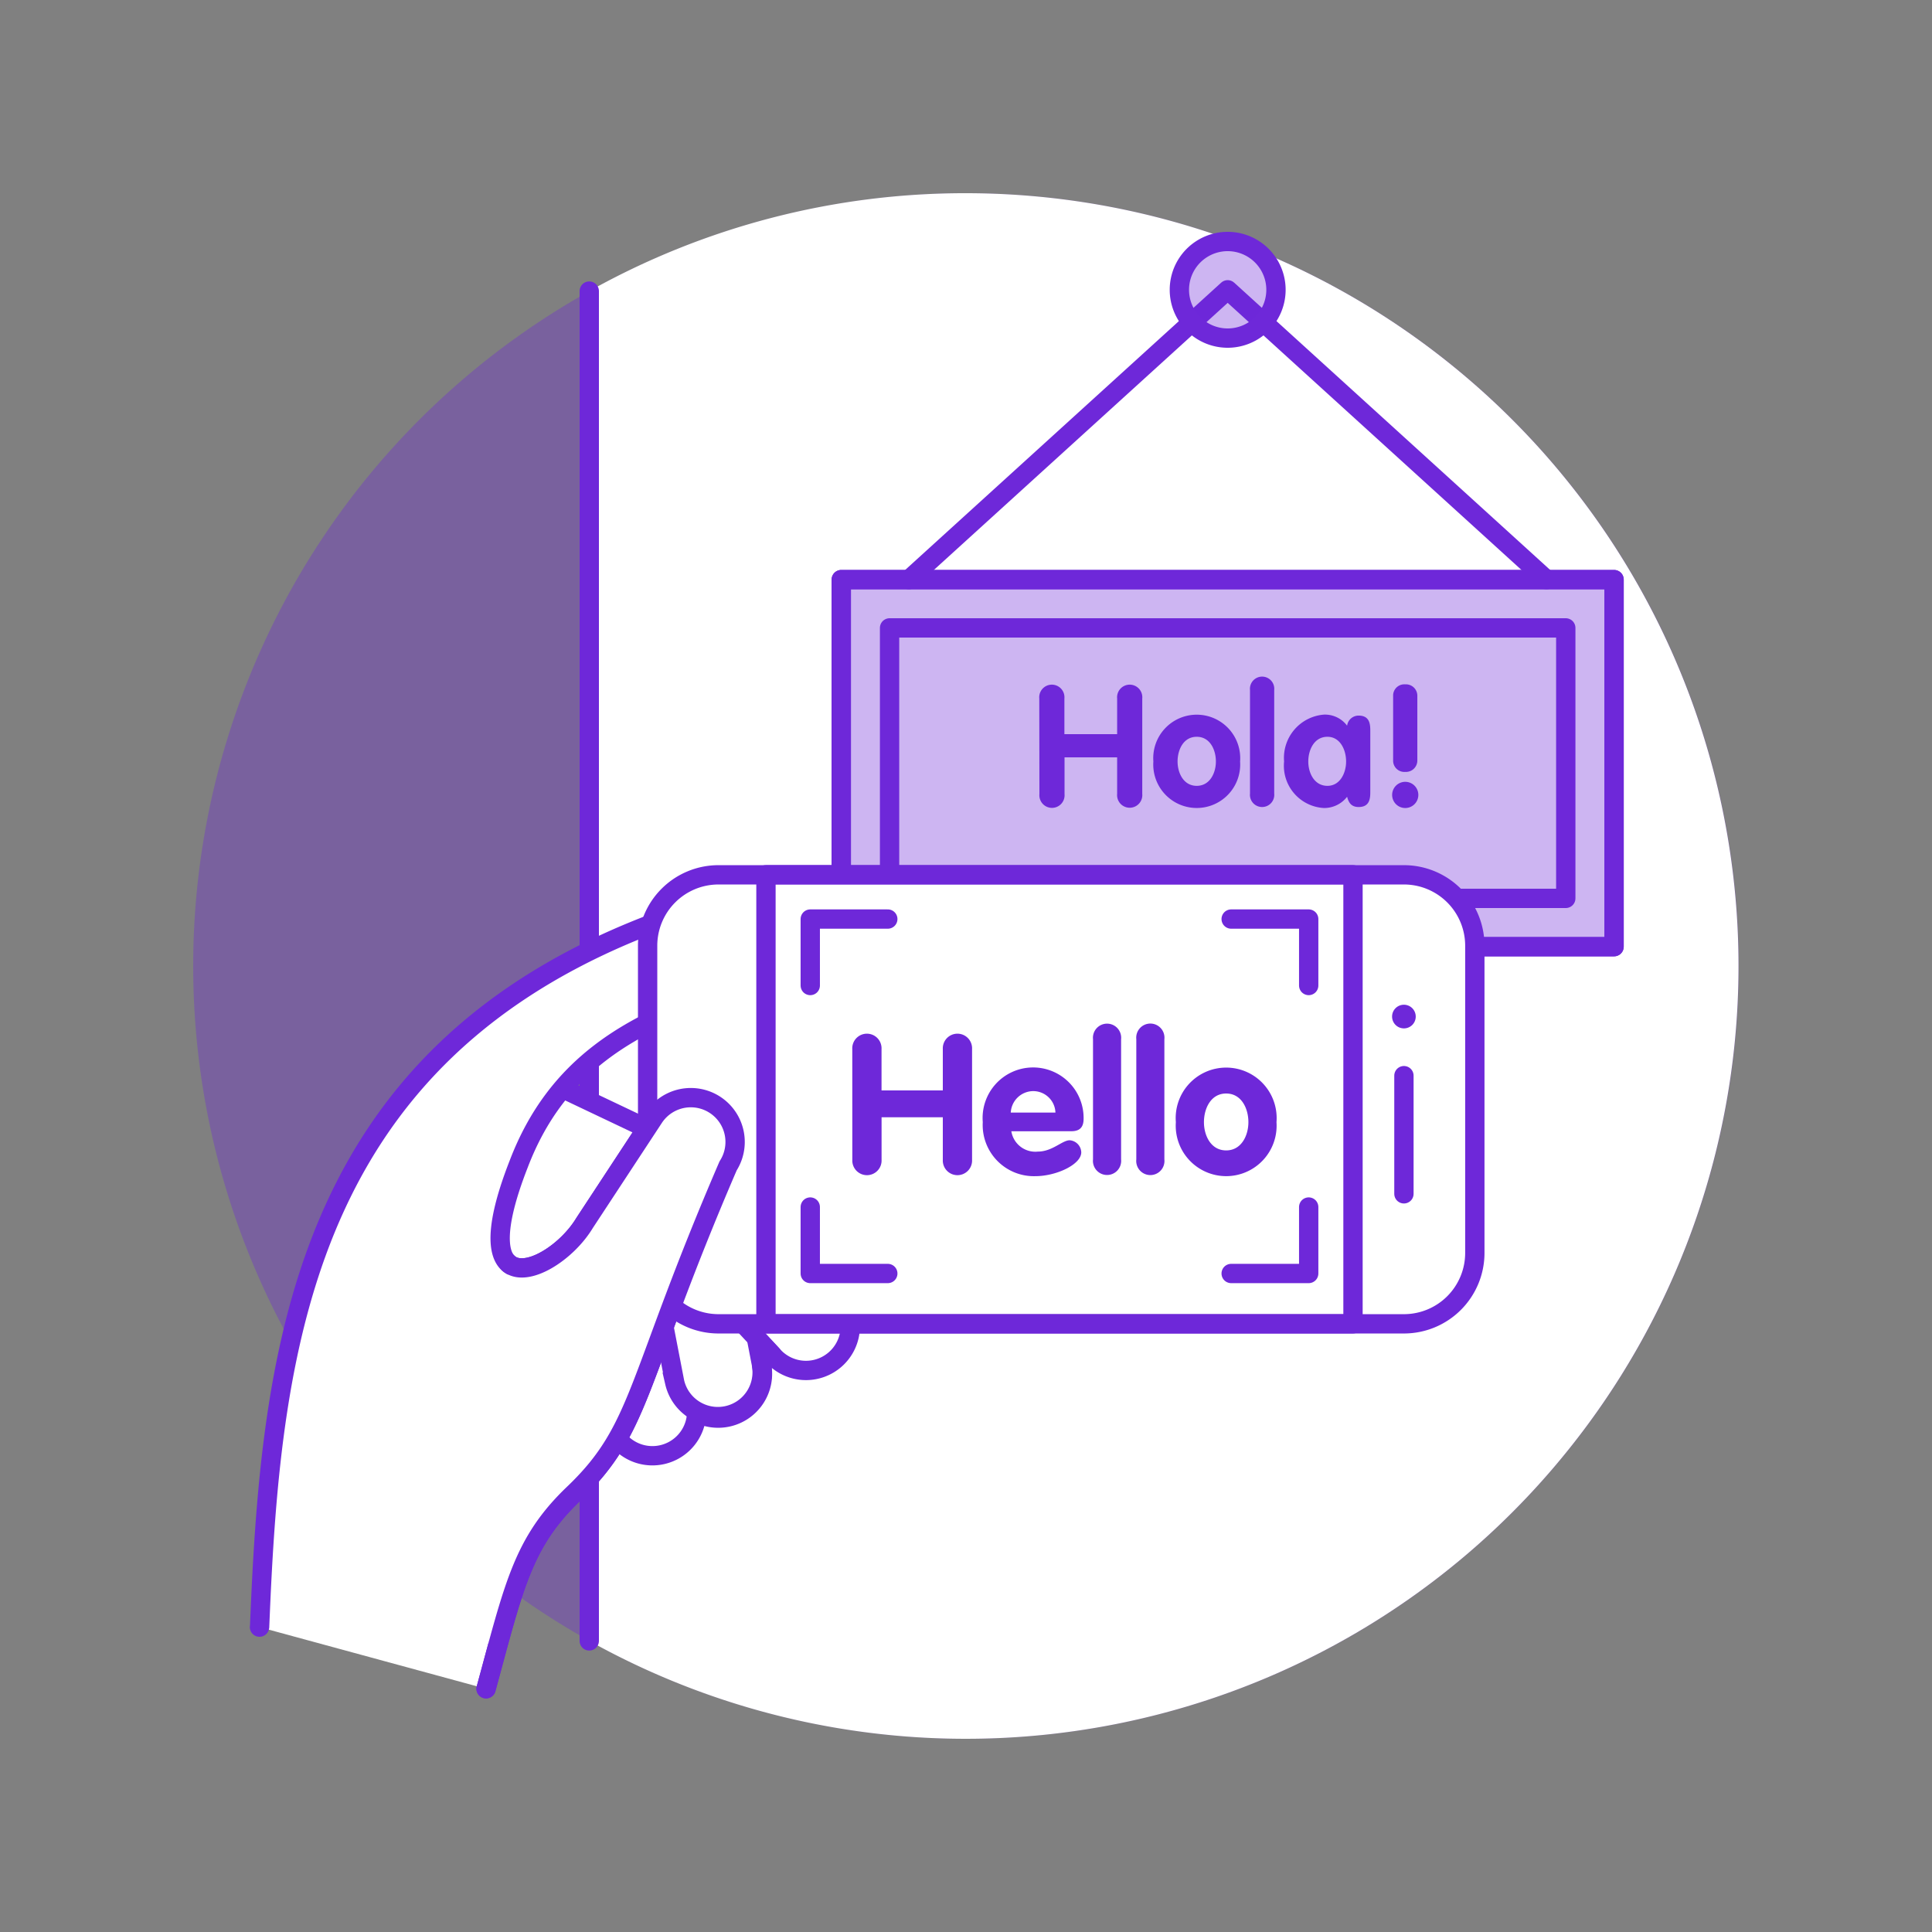 <svg viewBox="0 0 100 100" xmlns="http://www.w3.org/2000/svg"><rect x="0" y="0" width="100" height="100" fill="#808080" stroke="none"/><path d="M10.000 50.000 A40.000 40.000 0 1 0 90.000 50.000 A40.000 40.000 0 1 0 10.000 50.000 Z" fill="rgba(110,40,217,0.34)"></path><path d="M50,10a39.822,39.822,0,0,0-19.5,5.067V84.933A40,40,0,1,0,50,10Z" fill="#ffffff"></path><path d="M30.5 15.067L30.5 84.933" fill="none" stroke="#6e28d9" stroke-linecap="round" stroke-linejoin="round"></path><path d="M43.544 30.000 L83.544 30.000 L83.544 49.000 L43.544 49.000 Z" fill="rgba(110,40,217,0.34)" stroke="#6e28d9" stroke-linecap="round" stroke-linejoin="round"></path><path d="M43.544 30.000 L83.544 30.000 L83.544 49.000 L43.544 49.000 Z" fill="none" stroke="#6e28d9" stroke-linecap="round" stroke-linejoin="round"></path><path d="M47.044 30L63.544 15 80.044 30" fill="none" stroke="#6e28d9" stroke-linecap="round" stroke-linejoin="round"></path><path d="M46.044 32.500 L81.044 32.500 L81.044 46.500 L46.044 46.500 Z" fill="none" stroke="#6e28d9" stroke-linecap="round" stroke-linejoin="round"></path><path d="M53.793,36.153a.653.653,0,1,1,1.3,0V38h2.73V36.153a.653.653,0,1,1,1.3,0v4.94a.653.653,0,1,1-1.3,0V39.2H55.1v1.9a.653.653,0,1,1-1.3,0Z" fill="#6e28d9"></path><path d="M64.187,39.414a2.25,2.25,0,1,1-4.489,0,2.251,2.251,0,1,1,4.489,0Zm-3.236,0c0,.6.313,1.261.991,1.261s.992-.661.992-1.261-.3-1.278-.992-1.278S60.951,38.814,60.951,39.414Z" fill="#6e28d9"></path><path d="M64.7,35.718a.63.63,0,1,1,1.253,0v5.357a.63.63,0,1,1-1.253,0Z" fill="#6e28d9"></path><path d="M70.926,40.953c0,.323,0,.818-.6.818-.365,0-.512-.2-.6-.531a1.5,1.5,0,0,1-1.192.583,2.191,2.191,0,0,1-2.07-2.409,2.245,2.245,0,0,1,2.07-2.426,1.431,1.431,0,0,1,1.192.574.6.6,0,0,1,.6-.523c.6,0,.6.5.6.819Zm-2.218-.278c.652,0,.966-.661.966-1.261s-.305-1.278-.966-1.278c-.687,0-.991.678-.991,1.278S68.029,40.675,68.708,40.675Z" fill="#6e28d9"></path><path d="M72.057,41.145a.678.678,0,1,1,.677.678A.678.678,0,0,1,72.057,41.145Zm.051-5.131a.58.58,0,0,1,.626-.592.59.59,0,0,1,.627.592v3.348a.589.589,0,0,1-.627.591.58.58,0,0,1-.626-.591Z" fill="#6e28d9"></path><path d="M61.044 15.000 A2.500 2.500 0 1 0 66.044 15.000 A2.500 2.500 0 1 0 61.044 15.000 Z" fill="rgba(110,40,217,0.34)" stroke="#6e28d9" stroke-linecap="round" stroke-linejoin="round"></path><path d="M43.376,67.056l-6-6.452a5.324,5.324,0,0,0-1.479-1.044l-7.2-3.42c-.85-.939-1.011.4-1.95,1.252s-3.629,4.544-2.779,5.483l7.541,8.105h0L31.477,73a2.292,2.292,0,0,0,4.583.114,2.293,2.293,0,0,0,3.364-2.44l-.276-1.43.827.889a2.294,2.294,0,1,0,3.4-3.078Z" fill="#ffffff" stroke="#6e28d9" stroke-linecap="round" stroke-linejoin="round"></path><path d="M34.367,68.677l.554,2.867a2.293,2.293,0,0,0,4.5-.869" fill="none" stroke="#6e28d9" stroke-linecap="round"></path><path d="M35.598 65.43L39.975 70.134" fill="none" stroke="#6e28d9" stroke-linecap="round"></path><path d="M25.16,87.412,13.432,84.22l.006-.022c.6-14.959,2.324-30.868,22.972-37.3l1.177-.371a2.294,2.294,0,0,1,1.376,4.376l-1.177.37c-5.2,1.638-9.005,3.905-10.94,8.982C23.852,67.9,28.692,65.9,30.258,63.3l3.566-5.428a2.293,2.293,0,0,1,3.864,2.471C32.865,71.532,33.247,73.921,29.7,77.309,27.054,79.838,26.614,82.069,25.16,87.412Z" fill="#ffffff"></path><path d="M13.432,84.22l.006-.022c.6-14.959,2.324-30.868,22.972-37.3l1.177-.371a2.294,2.294,0,0,1,1.376,4.376l-1.177.37c-5.2,1.638-9.005,3.905-10.94,8.982C23.852,67.9,28.692,65.9,30.258,63.3l3.566-5.428a2.293,2.293,0,0,1,3.864,2.471C32.865,71.532,33.247,73.921,29.7,77.309c-2.647,2.529-3.087,4.76-4.541,10.1" fill="none" stroke="#6e28d9" stroke-linecap="round" stroke-linejoin="round"></path><path d="M37.191,68.521a3.67,3.67,0,0,1-3.67-3.67v-15.9a3.669,3.669,0,0,1,3.67-3.67H72.667a3.67,3.67,0,0,1,3.67,3.67v15.9a3.67,3.67,0,0,1-3.67,3.67Z" fill="#ffffff"></path><path d="M39.646 45.277H70.031V68.52H39.646z" fill="#ffffff"></path><path d="M37.191,68.521a3.67,3.67,0,0,1-3.67-3.67v-15.9a3.669,3.669,0,0,1,3.67-3.67H72.667a3.67,3.67,0,0,1,3.67,3.67v15.9a3.67,3.67,0,0,1-3.67,3.67Z" fill="none" stroke="#6e28d9" stroke-linecap="round" stroke-linejoin="round"></path><path d="M39.646 45.277H70.031V68.52H39.646z" fill="none" stroke="#6e28d9" stroke-linecap="round" stroke-linejoin="round"></path><path d="M72.667 55.676L72.667 61.792" fill="none" stroke="#6e28d9" stroke-linecap="round" stroke-linejoin="round"></path><path d="M72.667,53.229a.612.612,0,1,1,.611-.612A.61.61,0,0,1,72.667,53.229Z" fill="#6e28d9"></path><path d="M26.331,65.4c.913.772,3-.56,3.927-2.1l3.566-5.428a2.293,2.293,0,0,1,3.864,2.471C32.865,71.532,33.247,73.921,29.7,77.309c-2.647,2.529-3.087,4.76-4.541,10.1" fill="#ffffff" stroke="#6e28d9" stroke-linecap="round" stroke-linejoin="round"></path><path d="M44.114,54.3a.758.758,0,1,1,1.514,0v2.14H48.8V54.3a.758.758,0,1,1,1.514,0V60.03a.758.758,0,1,1-1.514,0v-2.2h-3.17v2.2a.758.758,0,1,1-1.514,0Z" fill="#6e28d9"></path><path d="M52.347,58.556a1.258,1.258,0,0,0,1.374,1.05c.747,0,1.262-.586,1.645-.586a.646.646,0,0,1,.6.626c0,.626-1.292,1.232-2.373,1.232a2.648,2.648,0,0,1-2.725-2.8,2.614,2.614,0,1,1,5.219-.172c0,.434-.192.646-.636.646Zm2.282-.969a1.15,1.15,0,0,0-1.161-1.111,1.171,1.171,0,0,0-1.151,1.111Z" fill="#6e28d9"></path><path d="M56.574,53.791a.731.731,0,1,1,1.454,0V60.01a.731.731,0,1,1-1.454,0Z" fill="#6e28d9"></path><path d="M58.815,53.791a.731.731,0,1,1,1.453,0V60.01a.731.731,0,1,1-1.453,0Z" fill="#6e28d9"></path><path d="M66.071,58.082a2.611,2.611,0,1,1-5.209,0,2.613,2.613,0,1,1,5.209,0Zm-3.755,0c0,.7.363,1.463,1.15,1.463s1.151-.767,1.151-1.463S64.265,56.6,63.466,56.6,62.316,57.385,62.316,58.082Z" fill="#6e28d9"></path><path d="M63.725 47.57L67.738 47.57 67.738 51.01" fill="none" stroke="#6e28d9" stroke-linecap="round" stroke-linejoin="round"></path><path d="M45.952 47.57L41.939 47.57 41.939 51.01" fill="none" stroke="#6e28d9" stroke-linecap="round" stroke-linejoin="round"></path><path d="M63.725 65.916L67.738 65.916 67.738 62.476" fill="none" stroke="#6e28d9" stroke-linecap="round" stroke-linejoin="round"></path><path d="M45.952 65.916L41.939 65.916 41.939 62.476" fill="none" stroke="#6e28d9" stroke-linecap="round" stroke-linejoin="round"></path></svg>